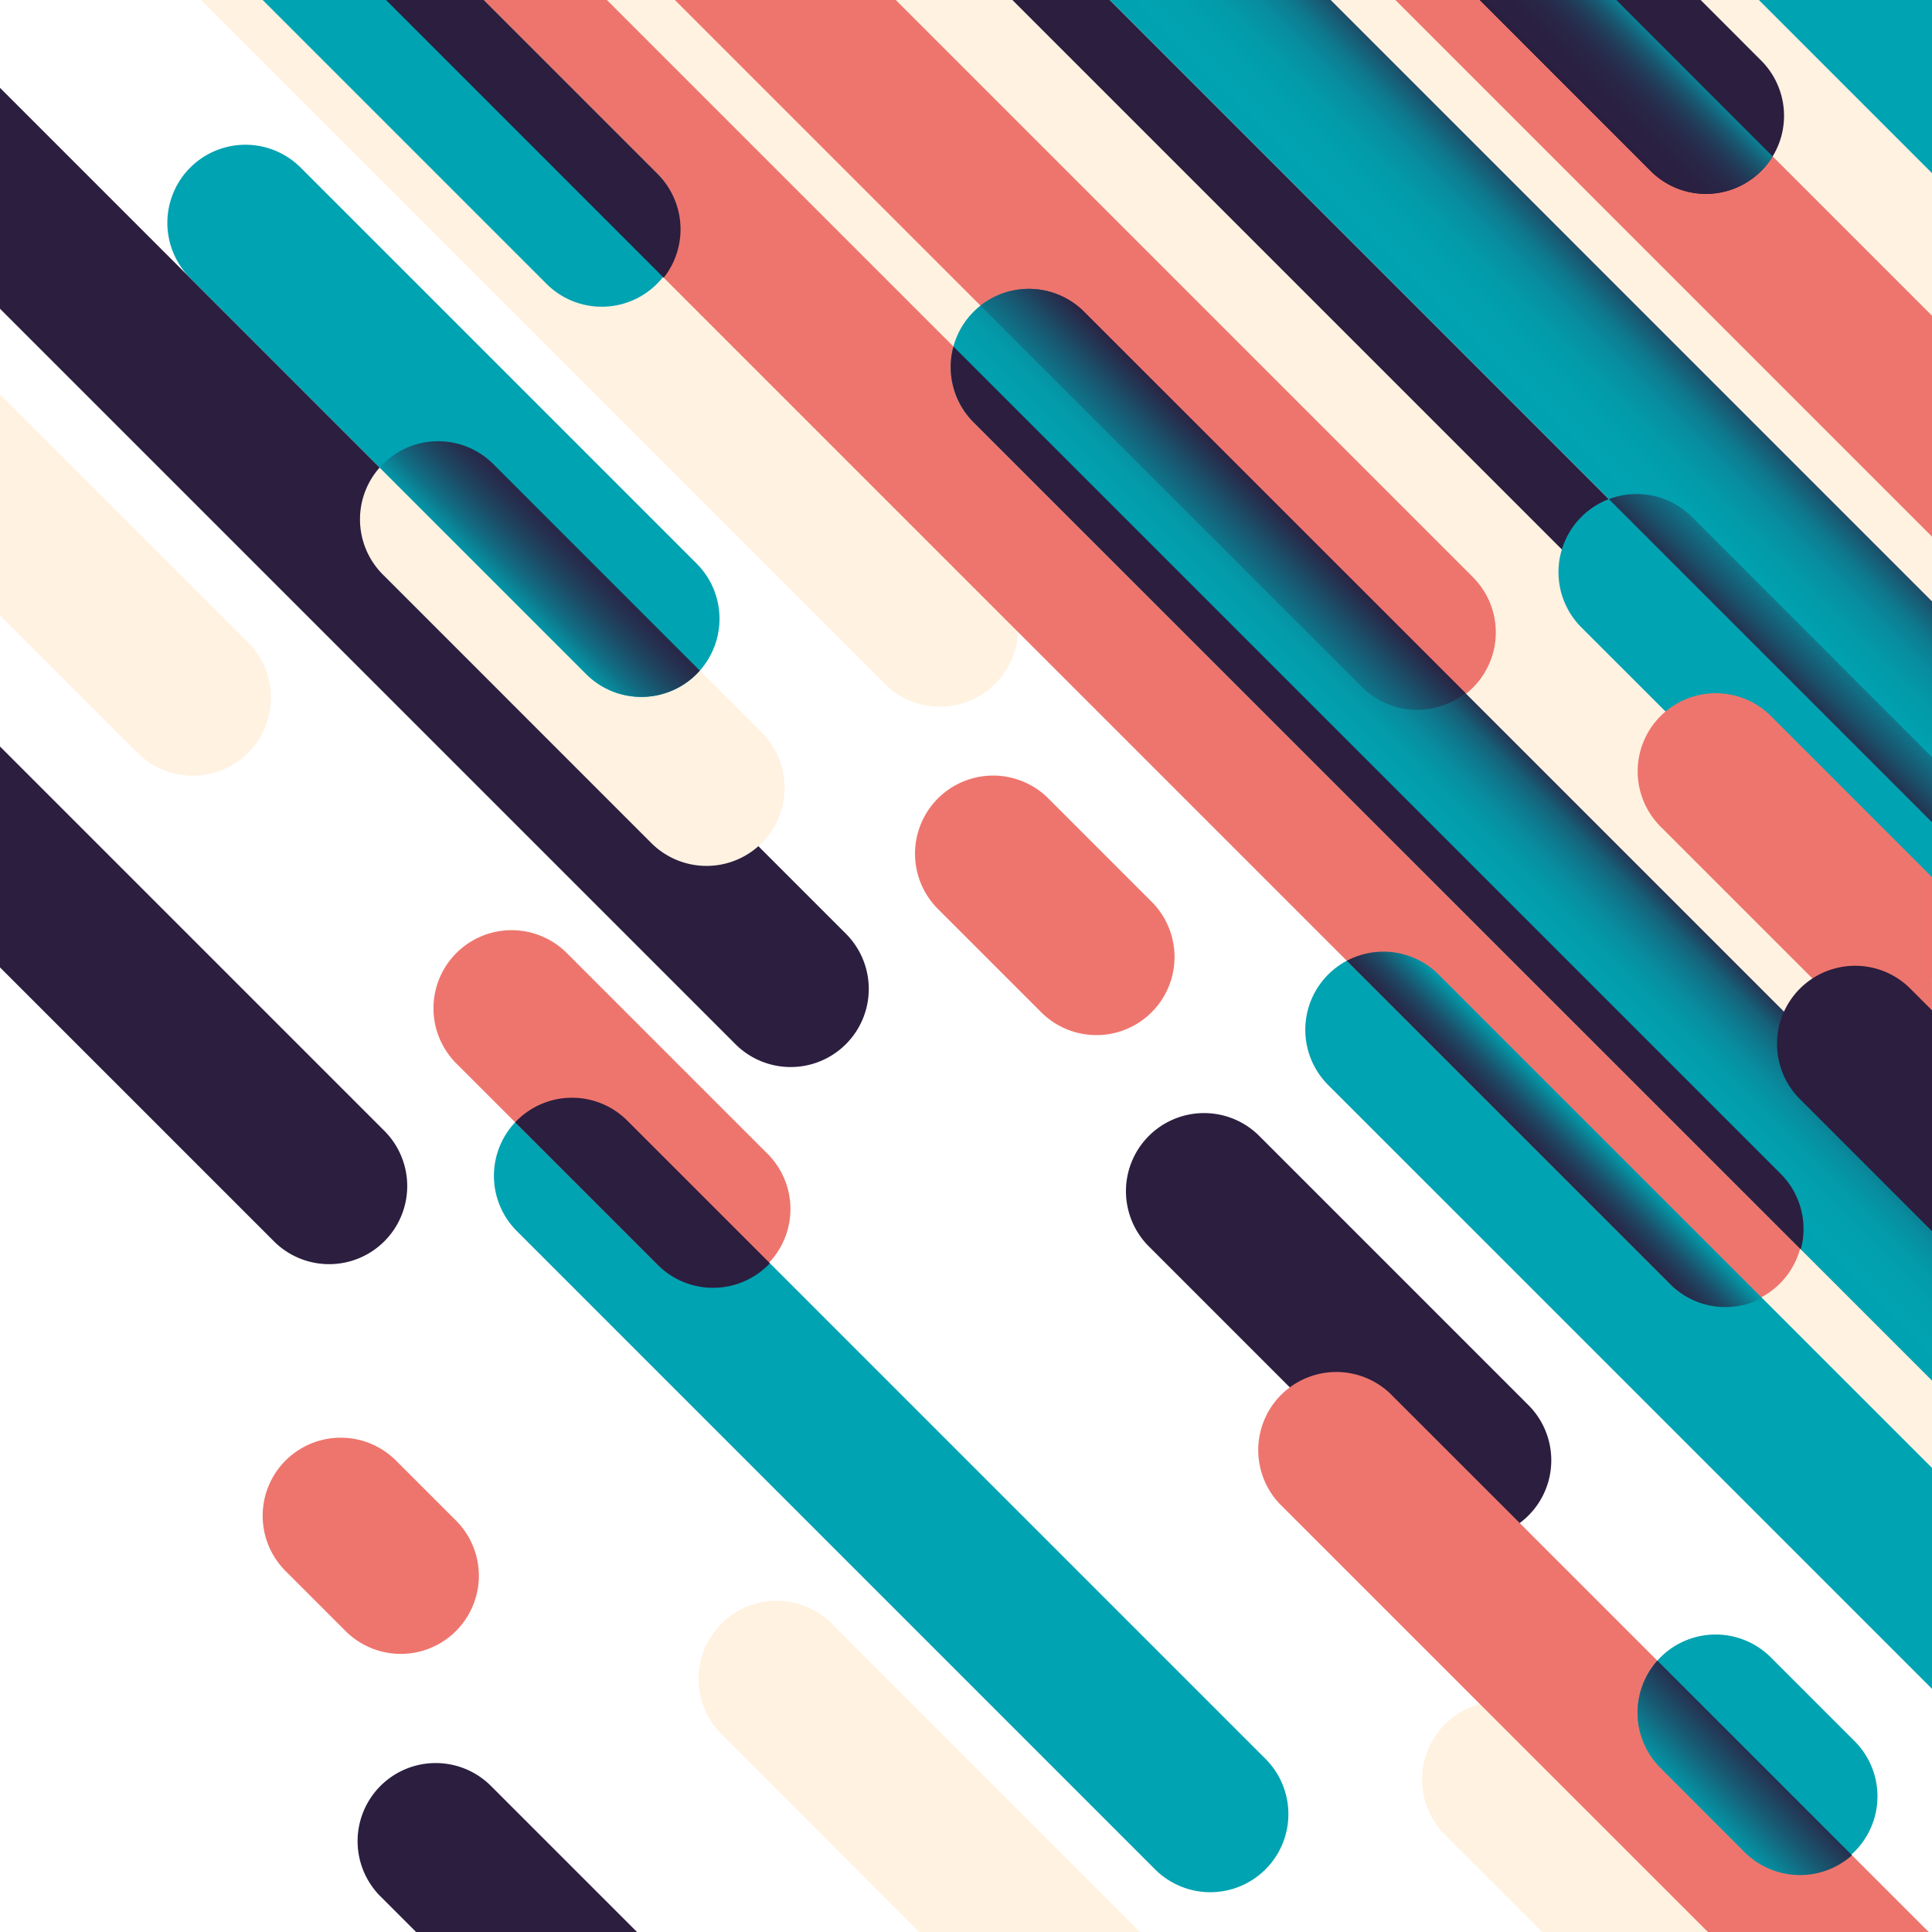 <svg xmlns="http://www.w3.org/2000/svg" xmlns:xlink="http://www.w3.org/1999/xlink" viewBox="0 0 722.83 722.83"><defs><style>.cls-1{fill:#fff2e1;}.cls-2{fill:#ee756d;}.cls-3{fill:#2b1e3f;}.cls-4{fill:#00a3b2;}.cls-5{fill:url(#New_Gradient_Swatch_copy_7);}.cls-6{fill:url(#New_Gradient_Swatch_copy_4);}.cls-7{fill:url(#New_Gradient_Swatch_copy_3);}.cls-8{fill:url(#New_Gradient_Swatch_copy);}.cls-9{fill:url(#New_Gradient_Swatch_copy_5);}.cls-10{fill:url(#New_Gradient_Swatch_copy_6);}.cls-11{fill:url(#New_Gradient_Swatch);}.cls-12{fill:url(#New_Gradient_Swatch_copy_8);}</style><linearGradient id="New_Gradient_Swatch_copy_7" x1="597.47" y1="406.63" x2="564.8" y2="439.3" gradientUnits="userSpaceOnUse"><stop offset="0.24" stop-color="#00a3b2"/><stop offset="0.26" stop-color="#029dad"/><stop offset="0.39" stop-color="#107086"/><stop offset="0.51" stop-color="#1c4c67"/><stop offset="0.63" stop-color="#243351"/><stop offset="0.74" stop-color="#292344"/><stop offset="0.82" stop-color="#2b1e3f"/></linearGradient><linearGradient id="New_Gradient_Swatch_copy_4" x1="513.22" y1="346.9" x2="602.28" y2="257.85" gradientUnits="userSpaceOnUse"><stop offset="0.19" stop-color="#00a3b2"/><stop offset="0.36" stop-color="#01a1b0"/><stop offset="0.45" stop-color="#0399a9"/><stop offset="0.51" stop-color="#088c9e"/><stop offset="0.57" stop-color="#0e798e"/><stop offset="0.63" stop-color="#166078"/><stop offset="0.67" stop-color="#1f435f"/><stop offset="0.72" stop-color="#2a2040"/><stop offset="0.72" stop-color="#2b1e3f"/></linearGradient><linearGradient id="New_Gradient_Swatch_copy_3" x1="414.69" y1="229.69" x2="471.99" y2="172.4" gradientUnits="userSpaceOnUse"><stop offset="0.34" stop-color="#00a3b2"/><stop offset="0.41" stop-color="#039aab"/><stop offset="0.54" stop-color="#0a8396"/><stop offset="0.7" stop-color="#175c75"/><stop offset="0.89" stop-color="#282847"/><stop offset="0.92" stop-color="#2b1e3f"/></linearGradient><linearGradient id="New_Gradient_Swatch_copy" x1="541.92" y1="180.91" x2="636.59" y2="86.24" gradientUnits="userSpaceOnUse"><stop offset="0.25" stop-color="#00a3b2"/><stop offset="0.42" stop-color="#01a1b0"/><stop offset="0.51" stop-color="#0399a9"/><stop offset="0.58" stop-color="#088c9e"/><stop offset="0.64" stop-color="#0e798e"/><stop offset="0.69" stop-color="#166078"/><stop offset="0.74" stop-color="#1f435f"/><stop offset="0.78" stop-color="#2a2040"/><stop offset="0.78" stop-color="#2b1e3f"/></linearGradient><linearGradient id="New_Gradient_Swatch_copy_5" x1="696.04" y1="213.54" x2="655.16" y2="254.42" gradientUnits="userSpaceOnUse"><stop offset="0.29" stop-color="#00a3b2"/><stop offset="0.43" stop-color="#088b9e"/><stop offset="0.71" stop-color="#1b4f69"/><stop offset="0.91" stop-color="#2b1e3f"/></linearGradient><linearGradient id="New_Gradient_Swatch_copy_6" x1="174.92" y1="239.92" x2="221.95" y2="192.9" gradientUnits="userSpaceOnUse"><stop offset="0.31" stop-color="#00a3b2"/><stop offset="0.32" stop-color="#029dad"/><stop offset="0.46" stop-color="#107086"/><stop offset="0.6" stop-color="#1c4c67"/><stop offset="0.72" stop-color="#243351"/><stop offset="0.83" stop-color="#292344"/><stop offset="0.92" stop-color="#2b1e3f"/></linearGradient><linearGradient id="New_Gradient_Swatch" x1="623.96" y1="14.29" x2="583.53" y2="54.71" gradientUnits="userSpaceOnUse"><stop offset="0" stop-color="#00a3b2"/><stop offset="0.02" stop-color="#0399aa"/><stop offset="0.08" stop-color="#0e788d"/><stop offset="0.15" stop-color="#175c75"/><stop offset="0.23" stop-color="#1e4561"/><stop offset="0.31" stop-color="#243452"/><stop offset="0.42" stop-color="#282747"/><stop offset="0.57" stop-color="#2a2041"/><stop offset="0.92" stop-color="#2b1e3f"/></linearGradient><linearGradient id="New_Gradient_Swatch_copy_8" x1="629.1" y1="685.1" x2="667.6" y2="646.6" gradientUnits="userSpaceOnUse"><stop offset="0.14" stop-color="#00a3b2"/><stop offset="0.17" stop-color="#029dad"/><stop offset="0.49" stop-color="#185972"/><stop offset="0.72" stop-color="#262e4d"/><stop offset="0.84" stop-color="#2b1e3f"/></linearGradient></defs><title>Abstract 1</title><g id="Abstract_1" data-name="Abstract 1"><g id="Background-9" data-name="Background"><polygon class="cls-1" points="722.84 558.22 722.84 0 164.61 0 722.84 558.22"/></g><g id="Main_composition-10" data-name="Main composition"><path class="cls-2" d="M252.49,0l257,257a29.22,29.22,0,1,0,41.32-41.32L335.13,0Z"/><path class="cls-3" d="M0,32.86v82.65L275.42,390.92a29.22,29.22,0,0,0,41.32-41.32Z"/><path class="cls-3" d="M429.82,425a29.21,29.21,0,0,0,0,41.32L530.25,566.76a29.22,29.22,0,1,0,41.32-41.32L471.14,425A29.22,29.22,0,0,0,429.82,425Z"/><polygon class="cls-3" points="378.78 0 722.83 344.06 722.83 307.63 415.2 0 378.78 0"/><path class="cls-1" d="M75.21,0h82.64L372.34,214.5A29.22,29.22,0,0,1,331,255.82Z"/><path class="cls-1" d="M93.06,240.61a29.22,29.22,0,0,1-41.32,41.32L0,230.2V147.55Z"/><path class="cls-4" d="M193.36,419.26a29.21,29.21,0,0,0,0,41.32L431.89,699.12a29.22,29.22,0,1,0,41.32-41.32L234.68,419.26A29.22,29.22,0,0,0,193.36,419.26Z"/><path class="cls-1" d="M343.9,722.84l-74-74.05a29.22,29.22,0,0,1,41.33-41.32L426.54,722.84Z"/><path class="cls-3" d="M183.68,668.18a29.22,29.22,0,0,0-41.33,41.33l13.33,13.32h82.65Z"/><path class="cls-1" d="M577,722.84l-36.4-36.4A29.22,29.22,0,0,1,582,645.11l77.72,77.73Z"/><path class="cls-2" d="M639,722.84,478.71,562.58A29.22,29.22,0,0,1,520,521.26L721.61,722.84Z"/><path class="cls-4" d="M496.92,405.94a29.22,29.22,0,0,1,41.33-41.33L722.83,549.2v82.65Z"/><path class="cls-4" d="M591.64,234.72A29.22,29.22,0,1,1,633,193.4l89.87,89.87v82.65Z"/><path class="cls-2" d="M144.42,0,624.88,480.46a29.22,29.22,0,0,0,41.32-41.32L227.06,0Z"/><path class="cls-5" d="M538.25,364.61a29.24,29.24,0,0,0-34.37-5.15l121,121a29.22,29.22,0,0,0,34.37,5.15Z"/><path class="cls-6" d="M405.58,116.63A29.22,29.22,0,1,0,364.26,158L722.83,516.53V433.88Z"/><path class="cls-3" d="M356.72,129.66A29.21,29.21,0,0,0,364.26,158L673.74,467.43a29.19,29.19,0,0,0-7.54-28.29Z"/><path class="cls-7" d="M405.58,116.63a29.21,29.21,0,0,0-38.74-2.28L509.52,257a29.21,29.21,0,0,0,38.75,2.28Z"/><polygon class="cls-8" points="497.85 0 415.2 0 722.83 307.63 722.83 224.99 497.85 0"/><path class="cls-9" d="M601.94,186.74,722.83,307.63V283.27L633,193.4A29.22,29.22,0,0,0,601.94,186.74Z"/><polygon class="cls-2" points="522.06 0 722.83 200.78 722.83 118.13 604.71 0 522.06 0"/><polygon class="cls-4" points="658.06 0 722.83 64.78 722.83 0 658.06 0"/><path class="cls-2" d="M170.74,356.57a29.22,29.22,0,0,0,0,41.32l75.37,75.37a29.22,29.22,0,0,0,41.32-41.32l-75.37-75.37A29.22,29.22,0,0,0,170.74,356.57Z"/><path class="cls-1" d="M143.25,173.64a29.22,29.22,0,0,0,0,41.33L243.68,315.41A29.22,29.22,0,0,0,285,274.08L184.57,173.64A29.22,29.22,0,0,0,143.25,173.64Z"/><path class="cls-3" d="M193.36,419.26c-.22.21-.4.44-.6.65l53.35,53.35a29.22,29.22,0,0,0,41.32,0c.21-.21.39-.44.6-.66l-53.35-53.34A29.22,29.22,0,0,0,193.36,419.26Z"/><path class="cls-4" d="M71.17,62.71a29.22,29.22,0,0,0,0,41.32L219.31,252.18a29.22,29.22,0,0,0,41.32-41.33L112.49,62.71A29.22,29.22,0,0,0,71.17,62.71Z"/><path class="cls-10" d="M261.82,250.9l-77.25-77.26a29.22,29.22,0,0,0-41.32,0c-.42.42-.81.84-1.2,1.28l77.26,77.26a29.22,29.22,0,0,0,41.32,0C261,251.76,261.44,251.34,261.82,250.9Z"/><path class="cls-3" d="M0,279.29v82.65L102.74,464.67a29.22,29.22,0,0,0,41.32-41.32Z"/><path class="cls-3" d="M553.62,0h82.65L658.9,22.64A29.22,29.22,0,0,1,617.58,64Z"/><path class="cls-11" d="M658.9,64a28.92,28.92,0,0,0,4.3-5.47L604.71,0H553.62l64,64A29.22,29.22,0,0,0,658.9,64Z"/><path class="cls-4" d="M98.28,0h82.64l65.14,65.14a29.22,29.22,0,0,1-41.32,41.32Z"/><path class="cls-3" d="M246.06,65.14,180.92,0h-36.5l103.9,103.91A29.22,29.22,0,0,0,246.06,65.14Z"/><path class="cls-4" d="M621.24,620.07a29.22,29.22,0,0,0,0,41.32L652.81,693a29.22,29.22,0,0,0,41.32-41.32l-31.57-31.57A29.22,29.22,0,0,0,621.24,620.07Z"/><path class="cls-12" d="M692.9,694.12,620.08,621.3a29.21,29.21,0,0,0,1.16,40.09L652.81,693A29.22,29.22,0,0,0,692.9,694.12Z"/><path class="cls-2" d="M350.9,298.73a29.23,29.23,0,0,0,0,41.33l38.65,38.65a29.22,29.22,0,0,0,41.33-41.32l-38.65-38.66A29.23,29.23,0,0,0,350.9,298.73Z"/><path class="cls-2" d="M106.83,546.45a29.22,29.22,0,0,0,0,41.32l22.45,22.45a29.22,29.22,0,1,0,41.32-41.33l-22.45-22.44A29.22,29.22,0,0,0,106.83,546.45Z"/><path class="cls-2" d="M621.69,309.66A29.22,29.22,0,1,1,663,268.34l59.82,59.82v82.65Z"/><path class="cls-3" d="M722.83,378l-8.51-8.52A29.22,29.22,0,0,0,673,410.79l49.83,49.84Z"/></g></g></svg>